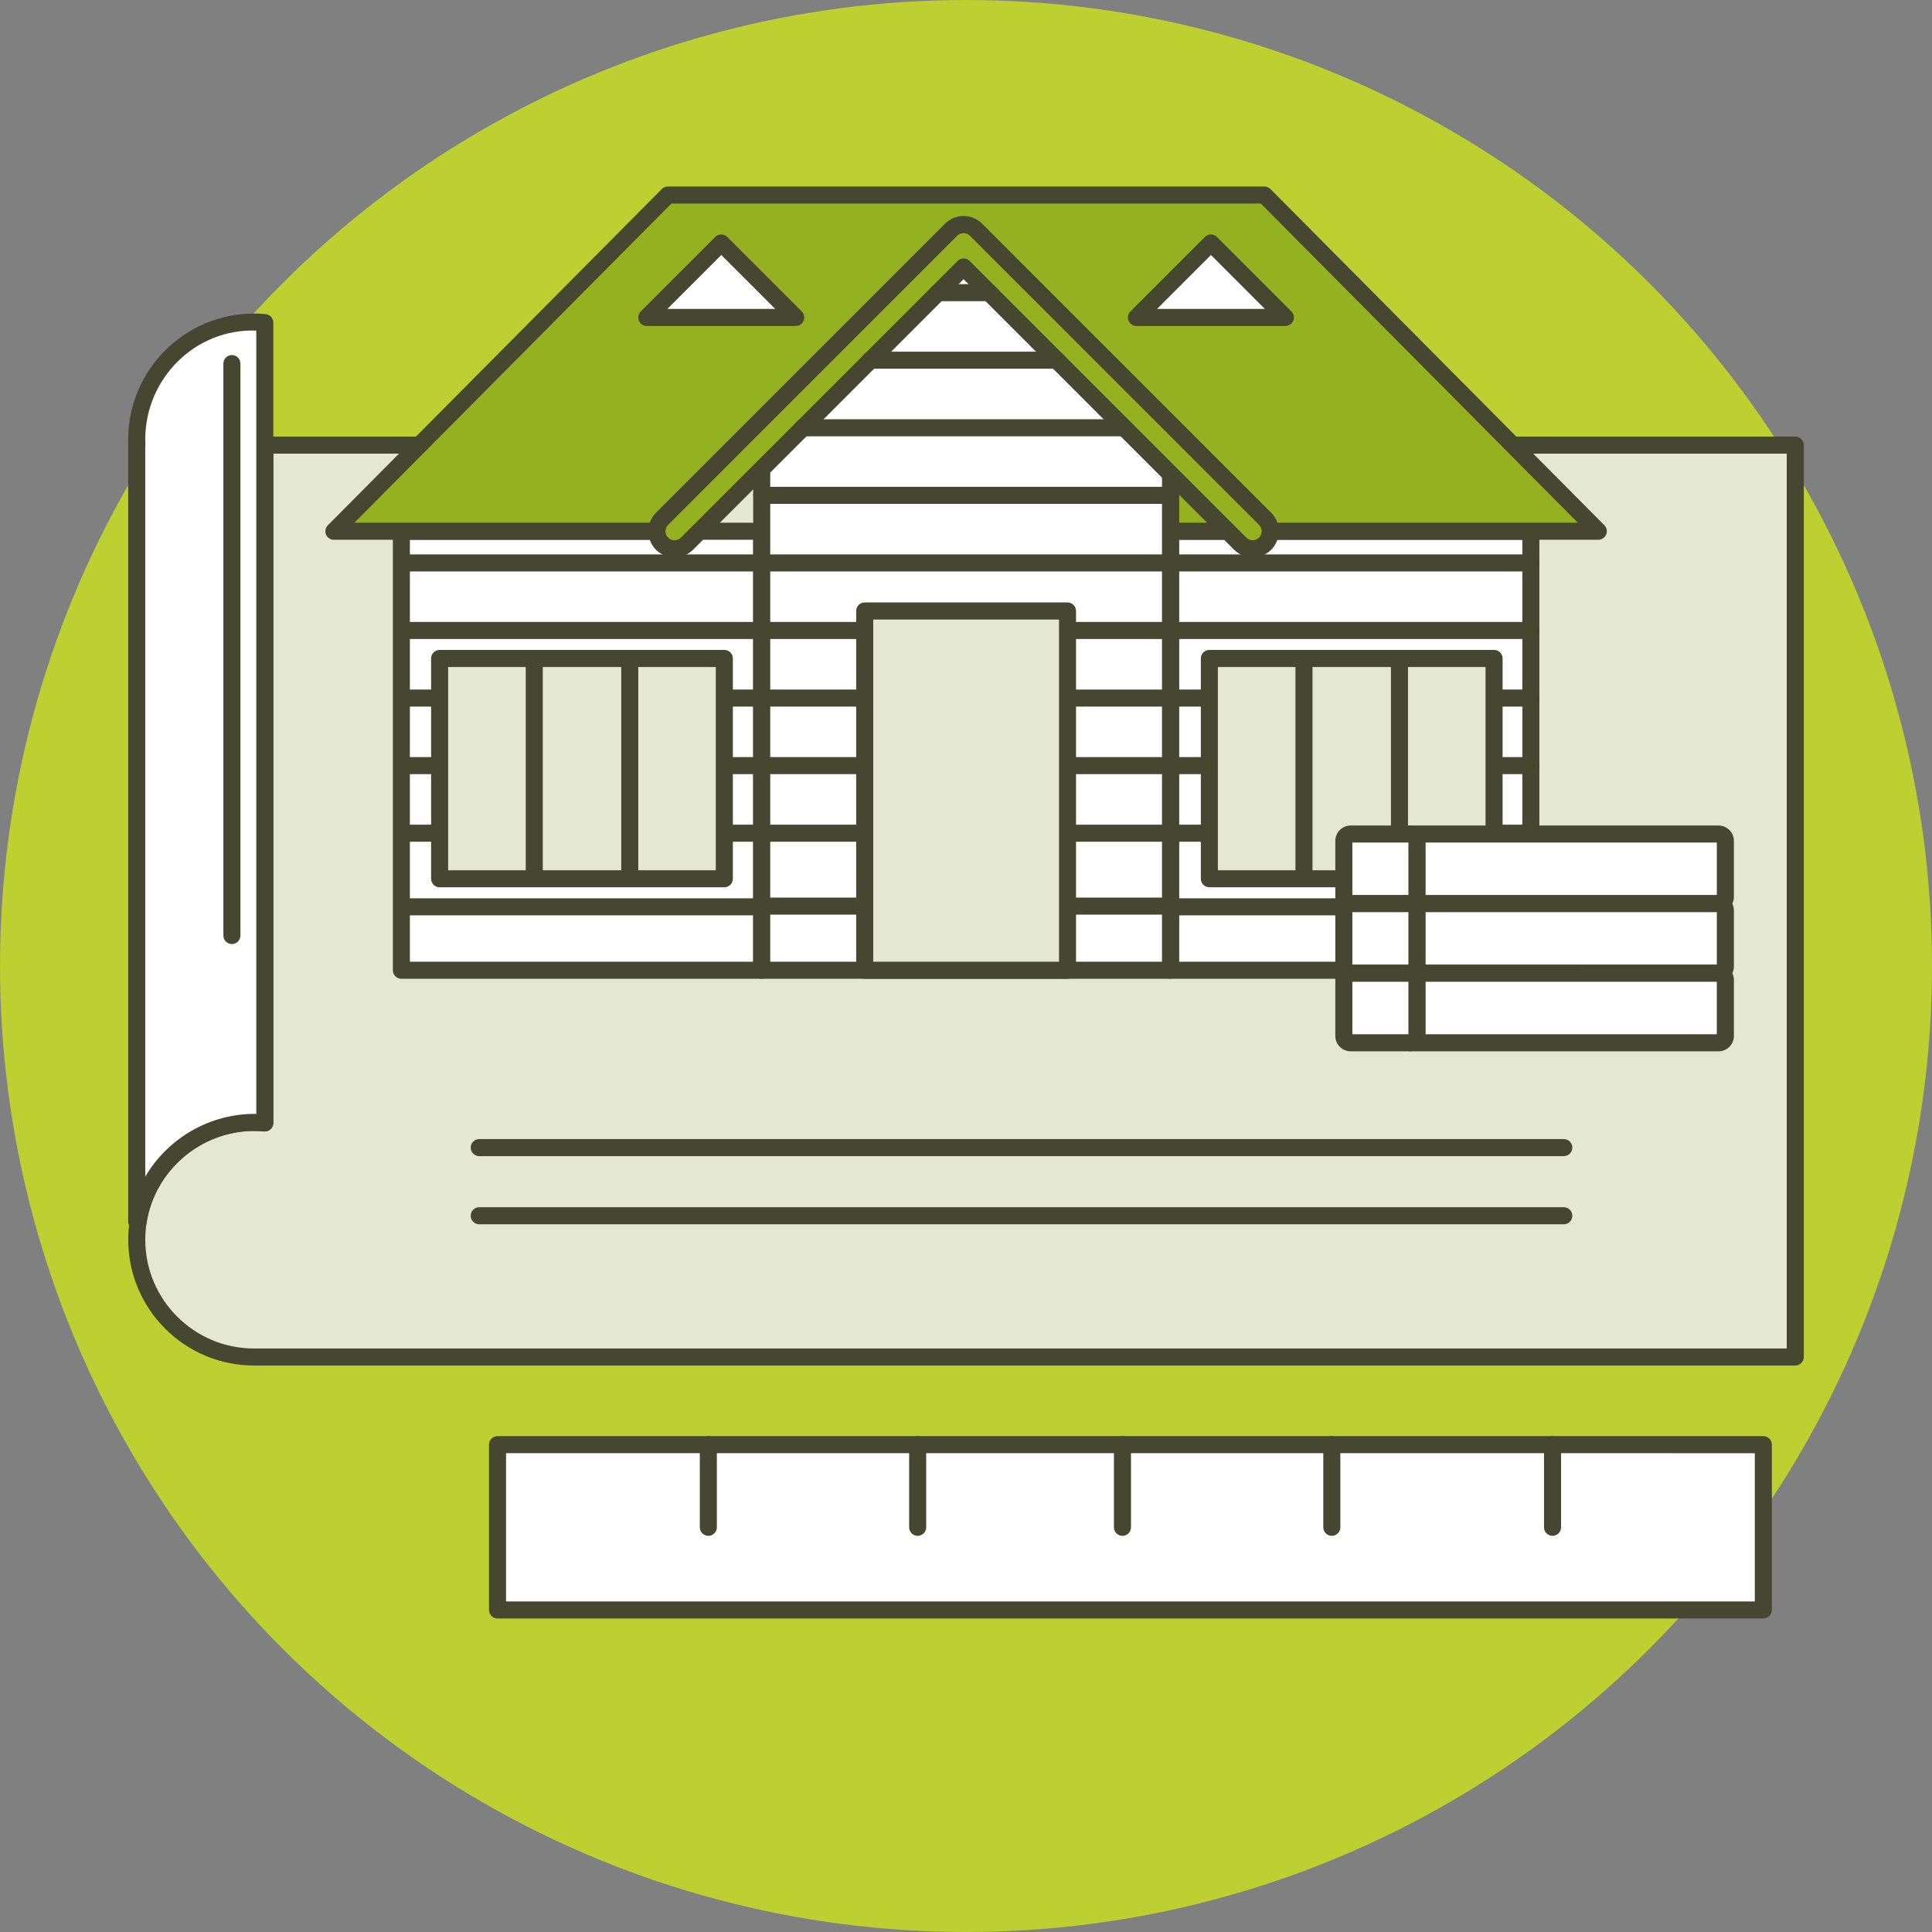 <?xml version="1.0" encoding="utf-8"?>
<!-- Generator: Adobe Illustrator 22.0.1, SVG Export Plug-In . SVG Version: 6.00 Build 0)  -->
<svg version="1.1" id="Слой_1" xmlns="http://www.w3.org/2000/svg" xmlns:xlink="http://www.w3.org/1999/xlink" x="0px" y="0px"
	 viewBox="0 0 58 58" style="enable-background:new 0 0 58 58;" xml:space="preserve">
<rect x="0" y="0" width="58" height="58" fill="#808080" stroke="none"/>
<style type="text/css">
	.st0{fill-rule:evenodd;clip-rule:evenodd;fill:#BCD031;}
	.st1{fill-rule:evenodd;clip-rule:evenodd;fill:#E4E8D0;}
	.st2{fill:#464731;}
	.st3{fill-rule:evenodd;clip-rule:evenodd;fill:#FFFFFF;}
	.st4{fill-rule:evenodd;clip-rule:evenodd;fill:#96B11F;}
</style>
<g>
	<circle class="st0" cx="29" cy="29" r="29"/>
</g>
<g>
	<path class="st1" d="M53.894,13.363v27.375H9.035c-0.539,0-0.883,0-1.408,0
		c-1.945,0-3.521-1.576-3.521-3.521c0-0.181,0.014-0.359,0.04-0.533v-0
		c0.257-1.691,1.718-2.988,3.481-2.988c0.109,0,0.216,0.006,0.323,0.015v-0.808
		V16.696v-3.333H53.894z"/>
	<path class="st2" d="M53.895,40.994H7.627c-2.083,0-3.777-1.694-3.777-3.777
		c0-0.192,0.015-0.384,0.043-0.571c0.278-1.827,1.883-3.205,3.734-3.205
		c0.022,0,0.045,0,0.067,0.001V13.363c0-0.142,0.115-0.256,0.256-0.256h45.946
		c0.142,0,0.256,0.114,0.256,0.256v27.375
		C54.15,40.88,54.036,40.994,53.895,40.994z M7.627,33.951
		c-1.6,0-2.988,1.191-3.229,2.77C4.374,36.883,4.361,37.049,4.361,37.217
		c0,1.801,1.465,3.266,3.266,3.266h46.012V13.619H8.205v20.092
		c0,0.072-0.03,0.141-0.083,0.189c-0.053,0.048-0.123,0.072-0.197,0.066
		C7.827,33.956,7.727,33.951,7.627,33.951z"/>
</g>
<g>
	<path class="st3" d="M7.949,16.696v16.207v0.808c-0.107-0.01-0.214-0.015-0.323-0.015
		c-1.763,0-3.224,1.296-3.481,2.988L4.105,36.691V13.363h0.004
		c-0.003-0.057-0.004-0.115-0.004-0.173c0-1.945,1.577-3.521,3.521-3.521
		c0.109,0,0.216,0.005,0.323,0.015V16.696z"/>
	<path class="st2" d="M4.138,36.94c-0.063,0-0.132-0.018-0.177-0.056
		c-0.059-0.049-0.112-0.117-0.112-0.193v-23.328c0-0.012,0.001-0.023,0.002-0.035
		c-0.002-0.046-0.002-0.092-0.002-0.138c0-2.083,1.695-3.777,3.777-3.777
		c0.117,0,0.232,0.005,0.347,0.016c0.131,0.012,0.232,0.122,0.232,0.255v24.027
		c0,0.072-0.03,0.141-0.083,0.189c-0.053,0.048-0.123,0.072-0.197,0.066
		c-0.098-0.009-0.197-0.014-0.298-0.014c-1.601,0-2.989,1.191-3.229,2.77
		c-0.016,0.107-0.099,0.193-0.206,0.213C4.175,36.938,4.157,36.94,4.138,36.94z
		 M4.361,13.409v21.915c0.673-1.149,1.939-1.903,3.333-1.884V9.925
		c-1.835-0.067-3.333,1.442-3.333,3.265c0,0.054,0.001,0.107,0.004,0.16
		C4.366,13.37,4.364,13.39,4.361,13.409z"/>
</g>
<g>
	<g>
		<rect x="14.936" y="43.369" class="st3" width="38" height="4.963"/>
		<path class="st2" d="M52.936,48.588H14.936c-0.142,0-0.256-0.114-0.256-0.256v-4.963
			c0-0.142,0.114-0.256,0.256-0.256h38c0.142,0,0.256,0.114,0.256,0.256v4.963
			C53.192,48.474,53.077,48.588,52.936,48.588z M15.192,48.077h37.489v-4.451H15.192
			V48.077z"/>
	</g>
	<g>
		<g>
			<path class="st2" d="M21.265,46.107c-0.142,0-0.256-0.114-0.256-0.256v-2.481
				c0-0.142,0.114-0.256,0.256-0.256s0.256,0.114,0.256,0.256v2.481
				C21.52,45.993,21.406,46.107,21.265,46.107z"/>
		</g>
		<g>
			<path class="st2" d="M27.549,46.107c-0.142,0-0.256-0.114-0.256-0.256v-2.481
				c0-0.142,0.114-0.256,0.256-0.256s0.256,0.114,0.256,0.256v2.481
				C27.805,45.993,27.691,46.107,27.549,46.107z"/>
		</g>
		<g>
			<path class="st2" d="M33.697,46.107c-0.142,0-0.256-0.114-0.256-0.256v-2.481
				c0-0.142,0.114-0.256,0.256-0.256s0.256,0.114,0.256,0.256v2.481
				C33.953,45.993,33.839,46.107,33.697,46.107z"/>
		</g>
		<g>
			<path class="st2" d="M39.982,46.107c-0.142,0-0.256-0.114-0.256-0.256v-2.481
				c0-0.142,0.114-0.256,0.256-0.256s0.256,0.114,0.256,0.256v2.481
				C40.238,45.993,40.123,46.107,39.982,46.107z"/>
		</g>
		<g>
			<path class="st2" d="M46.608,46.107c-0.142,0-0.256-0.114-0.256-0.256v-2.481
				c0-0.142,0.114-0.256,0.256-0.256s0.256,0.114,0.256,0.256v2.481
				C46.864,45.993,46.75,46.107,46.608,46.107z"/>
		</g>
	</g>
</g>
<g>
	<path class="st2" d="M6.962,28.341c-0.141,0-0.256-0.114-0.256-0.256V10.915
		c0-0.142,0.115-0.256,0.256-0.256c0.141,0,0.256,0.114,0.256,0.256v17.17
		C7.217,28.227,7.103,28.341,6.962,28.341z"/>
</g>
<g>
	<path class="st2" d="M46.946,34.708H14.387c-0.142,0-0.256-0.114-0.256-0.256
		s0.114-0.256,0.256-0.256h32.559c0.142,0,0.256,0.114,0.256,0.256
		S47.088,34.708,46.946,34.708z"/>
</g>
<g>
	<path class="st2" d="M46.946,36.754H14.387c-0.142,0-0.256-0.114-0.256-0.256
		s0.114-0.256,0.256-0.256h32.559c0.142,0,0.256,0.114,0.256,0.256
		S47.088,36.754,46.946,36.754z"/>
</g>
<g>
	<g>
		<path class="st3" d="M12.05,15.948h7.674c0,0.135,0.051,0.269,0.154,0.372
			c0.205,0.205,0.538,0.205,0.744,0l0.372-0.372h1.873v13.179H12.05V15.948
			L12.05,15.948z M35.14,15.948h1.722l0.372,0.372
			c0.205,0.205,0.539,0.205,0.744,0c0.103-0.103,0.154-0.237,0.154-0.372h7.825
			v13.179h-10.818V15.948z"/>
		<path class="st2" d="M45.957,29.384h-10.818c-0.142,0-0.256-0.114-0.256-0.256V15.948
			c0-0.142,0.114-0.256,0.256-0.256h1.723c0.068,0,0.133,0.027,0.181,0.075
			l0.371,0.372c0.107,0.105,0.277,0.105,0.382,0
			c0.051-0.051,0.079-0.119,0.079-0.192c0-0.067,0.027-0.133,0.075-0.181
			c0.047-0.048,0.113-0.075,0.181-0.075h7.826c0.142,0,0.256,0.114,0.256,0.256
			V29.128C46.213,29.269,46.099,29.384,45.957,29.384z M35.396,28.872H45.702V16.204
			h-7.357c-0.038,0.112-0.102,0.213-0.187,0.298c-0.303,0.303-0.8,0.303-1.104,0
			l-0.297-0.298h-1.361V28.872z M22.867,29.384H12.05
			c-0.142,0-0.256-0.114-0.256-0.256V15.948c0-0.142,0.114-0.256,0.256-0.256
			h7.674c0.142,0,0.256,0.114,0.256,0.256c0,0.072,0.028,0.141,0.079,0.192
			c0.105,0.105,0.277,0.106,0.382-0.001l0.372-0.371
			c0.047-0.048,0.113-0.075,0.181-0.075h1.873c0.142,0,0.256,0.114,0.256,0.256
			V29.128C23.123,29.269,23.009,29.384,22.867,29.384z M12.305,28.872h10.306V16.204
			h-1.512l-0.297,0.297c-0.305,0.305-0.802,0.305-1.105,0
			c-0.086-0.085-0.148-0.187-0.187-0.297h-7.205V28.872z"/>
	</g>
	<g>
		<path class="st4" d="M10.025,15.948h9.698c0-0.135,0.051-0.269,0.154-0.372l8.678-8.678
			c0.205-0.205,0.539-0.205,0.744,0l8.678,8.678
			c0.103,0.103,0.154,0.237,0.154,0.372h9.85L37.958,5.855
			c-5.97,0-11.939,0-17.909,0L10.025,15.948L10.025,15.948z M35.14,14.226l1.722,1.722
			h-1.722V14.226z"/>
		<path class="st2" d="M47.981,16.204h-9.85c-0.067,0-0.133-0.027-0.181-0.075
			c-0.048-0.047-0.075-0.113-0.075-0.181c0-0.072-0.028-0.14-0.078-0.19
			L29.118,7.079c-0.051-0.051-0.118-0.079-0.191-0.079l0,0
			c-0.072,0-0.14,0.028-0.192,0.079l-8.678,8.679
			c-0.051,0.051-0.079,0.119-0.079,0.191c0,0.142-0.114,0.256-0.256,0.256h-9.698
			c-0.103,0-0.197-0.062-0.237-0.157c-0.039-0.095-0.017-0.205,0.055-0.278
			L19.868,5.675c0.048-0.049,0.113-0.076,0.182-0.076h17.908
			c0.068,0,0.133,0.027,0.182,0.076l10.024,10.093
			c0.072,0.073,0.094,0.183,0.055,0.278C48.178,16.142,48.085,16.204,47.981,16.204z
			 M38.345,15.692h9.022l-9.516-9.581H20.156l-9.516,9.581h8.87
			c0.038-0.111,0.102-0.212,0.187-0.297L28.375,6.717
			c0.147-0.148,0.344-0.229,0.553-0.229c0,0,0,0,0.001,0
			c0.208,0,0.405,0.082,0.552,0.229l8.678,8.679
			C38.243,15.48,38.307,15.582,38.345,15.692z M36.862,16.204h-1.723
			c-0.142,0-0.256-0.114-0.256-0.256v-1.722c0-0.103,0.062-0.197,0.157-0.237
			c0.095-0.041,0.205-0.018,0.279,0.056l1.723,1.722
			c0.073,0.073,0.095,0.183,0.056,0.279C37.059,16.141,36.966,16.204,36.862,16.204z
			 M35.396,15.692h0.849l-0.849-0.849V15.692z"/>
	</g>
	<g>
		<g>
			<path class="st2" d="M45.957,25.269h-10.818c-0.142,0-0.256-0.114-0.256-0.256
				s0.114-0.256,0.256-0.256h10.818c0.142,0,0.256,0.114,0.256,0.256
				S46.099,25.269,45.957,25.269z M22.867,25.269H12.074
				c-0.142,0-0.256-0.114-0.256-0.256s0.114-0.256,0.256-0.256h10.793
				c0.142,0,0.256,0.114,0.256,0.256S23.009,25.269,22.867,25.269z"/>
		</g>
		<g>
			<path class="st2" d="M45.957,23.241h-10.818c-0.142,0-0.256-0.114-0.256-0.256
				s0.114-0.256,0.256-0.256h10.818c0.142,0,0.256,0.114,0.256,0.256
				S46.099,23.241,45.957,23.241z M22.867,23.241H12.074
				c-0.142,0-0.256-0.114-0.256-0.256s0.114-0.256,0.256-0.256h10.793
				c0.142,0,0.256,0.114,0.256,0.256S23.009,23.241,22.867,23.241z"/>
		</g>
		<g>
			<path class="st2" d="M45.957,21.212h-10.818c-0.142,0-0.256-0.114-0.256-0.256
				s0.114-0.256,0.256-0.256h10.818c0.142,0,0.256,0.114,0.256,0.256
				S46.099,21.212,45.957,21.212z M22.867,21.212H12.074
				c-0.142,0-0.256-0.114-0.256-0.256s0.114-0.256,0.256-0.256h10.793
				c0.142,0,0.256,0.114,0.256,0.256S23.009,21.212,22.867,21.212z"/>
		</g>
		<g>
			<path class="st2" d="M45.957,19.183h-10.818c-0.142,0-0.256-0.114-0.256-0.256
				s0.114-0.256,0.256-0.256h10.818c0.142,0,0.256,0.114,0.256,0.256
				S46.099,19.183,45.957,19.183z M22.867,19.183H12.074
				c-0.142,0-0.256-0.114-0.256-0.256s0.114-0.256,0.256-0.256h10.793
				c0.142,0,0.256,0.114,0.256,0.256S23.009,19.183,22.867,19.183z"/>
		</g>
		<g>
			<path class="st2" d="M45.957,17.155h-10.818c-0.142,0-0.256-0.114-0.256-0.256
				s0.114-0.256,0.256-0.256h10.818c0.142,0,0.256,0.114,0.256,0.256
				S46.099,17.155,45.957,17.155z M22.867,17.155H12.074
				c-0.142,0-0.256-0.114-0.256-0.256s0.114-0.256,0.256-0.256h10.793
				c0.142,0,0.256,0.114,0.256,0.256S23.009,17.155,22.867,17.155z"/>
		</g>
		<g>
			<path class="st2" d="M45.957,27.479h-10.818c-0.142,0-0.256-0.114-0.256-0.256
				s0.114-0.256,0.256-0.256h10.818c0.142,0,0.256,0.114,0.256,0.256
				S46.099,27.479,45.957,27.479z M22.867,27.479H12.074
				c-0.142,0-0.256-0.114-0.256-0.256s0.114-0.256,0.256-0.256h10.793
				c0.142,0,0.256,0.114,0.256,0.256S23.009,27.479,22.867,27.479z"/>
		</g>
	</g>
	<g>
		<polygon class="st3" points="35.14,14.226 35.14,29.128 22.867,29.128 22.867,14.075 
			28.928,8.014 		"/>
		<path class="st2" d="M35.14,29.384H22.867c-0.142,0-0.256-0.114-0.256-0.256V14.075
			c0-0.067,0.027-0.133,0.075-0.181l6.061-6.061c0.1-0.1,0.262-0.1,0.362,0
			l6.212,6.212c0.048,0.047,0.075,0.113,0.075,0.181V29.128
			C35.396,29.269,35.281,29.384,35.14,29.384z M23.123,28.872h11.761V14.332
			l-5.956-5.956l-5.805,5.805V28.872z"/>
	</g>
	<g>
		<path class="st4" d="M20.622,16.32c-0.205,0.205-0.539,0.205-0.744,0
			c-0.205-0.205-0.205-0.538,0-0.744l8.678-8.678c0.205-0.205,0.539-0.205,0.744,0
			l8.678,8.678c0.205,0.205,0.205,0.539,0,0.744c-0.205,0.205-0.539,0.205-0.744,0
			l-8.306-8.306L20.622,16.32z"/>
		<path class="st2" d="M37.606,16.729c-0.2,0-0.401-0.076-0.553-0.227l-8.125-8.126
			l-8.125,8.125v0.001c-0.305,0.303-0.802,0.304-1.105-0.001
			c-0.148-0.148-0.23-0.345-0.229-0.554c0-0.208,0.082-0.405,0.229-0.552
			L28.375,6.717c0.147-0.148,0.344-0.229,0.553-0.229c0,0,0,0,0.001,0
			c0.208,0,0.405,0.082,0.552,0.229l8.678,8.679
			c0.147,0.147,0.229,0.343,0.229,0.551c0.001,0.209-0.081,0.406-0.229,0.554
			C38.007,16.654,37.806,16.729,37.606,16.729z M20.622,16.32h0.007H20.622z
			 M28.928,7.758c0.066,0,0.131,0.025,0.181,0.075l8.306,8.306
			c0.105,0.105,0.277,0.105,0.382,0c0.051-0.052,0.079-0.119,0.079-0.192
			c0-0.072-0.028-0.14-0.079-0.19L29.118,7.079
			c-0.051-0.051-0.119-0.079-0.191-0.079l0,0c-0.072,0-0.14,0.028-0.192,0.079
			l-8.678,8.679c-0.051,0.051-0.079,0.119-0.079,0.191
			c0,0.072,0.028,0.14,0.079,0.192c0.105,0.105,0.277,0.106,0.382-0.001
			l8.306-8.305C28.797,7.783,28.862,7.758,28.928,7.758z"/>
	</g>
	<g>
		<g>
			<polygon class="st3" points="19.417,9.53 21.653,7.294 23.89,9.53 			"/>
			<path class="st2" d="M23.89,9.786h-4.473c-0.103,0-0.197-0.062-0.237-0.157
				c-0.039-0.096-0.017-0.206,0.056-0.279l2.236-2.236
				c0.1-0.1,0.262-0.1,0.361,0l2.236,2.236
				c0.073,0.073,0.095,0.183,0.056,0.279C24.087,9.723,23.993,9.786,23.89,9.786z
				 M20.035,9.274h3.237l-1.618-1.619L20.035,9.274z"/>
		</g>
		<g>
			<polygon class="st3" points="34.117,9.53 36.354,7.294 38.59,9.53 			"/>
			<path class="st2" d="M38.59,9.786h-4.473c-0.103,0-0.197-0.062-0.237-0.157
				c-0.039-0.096-0.017-0.206,0.056-0.279l2.236-2.236
				c0.1-0.1,0.262-0.1,0.361,0l2.236,2.236
				c0.073,0.073,0.095,0.183,0.056,0.279C38.787,9.723,38.693,9.786,38.59,9.786z
				 M34.735,9.274h3.237l-1.618-1.619L34.735,9.274z"/>
		</g>
	</g>
	<g>
		<g>
			<path class="st2" d="M35.14,25.269H22.867c-0.142,0-0.256-0.114-0.256-0.256
				s0.114-0.256,0.256-0.256h12.273c0.142,0,0.256,0.114,0.256,0.256
				S35.281,25.269,35.14,25.269z"/>
		</g>
		<g>
			<path class="st2" d="M35.14,23.241H22.867c-0.142,0-0.256-0.114-0.256-0.256
				s0.114-0.256,0.256-0.256h12.273c0.142,0,0.256,0.114,0.256,0.256
				S35.281,23.241,35.14,23.241z"/>
		</g>
		<g>
			<path class="st2" d="M35.14,21.212H22.867c-0.142,0-0.256-0.114-0.256-0.256
				s0.114-0.256,0.256-0.256h12.273c0.142,0,0.256,0.114,0.256,0.256
				S35.281,21.212,35.14,21.212z"/>
		</g>
		<g>
			<path class="st2" d="M35.14,19.183H22.867c-0.142,0-0.256-0.114-0.256-0.256
				s0.114-0.256,0.256-0.256h12.273c0.142,0,0.256,0.114,0.256,0.256
				S35.281,19.183,35.14,19.183z"/>
		</g>
		<g>
			<path class="st2" d="M35.14,17.155H22.867c-0.142,0-0.256-0.114-0.256-0.256
				s0.114-0.256,0.256-0.256h12.273c0.142,0,0.256,0.114,0.256,0.256
				S35.281,17.155,35.14,17.155z"/>
		</g>
		<g>
			<path class="st2" d="M35.14,15.127H22.867c-0.142,0-0.256-0.114-0.256-0.256
				s0.114-0.256,0.256-0.256h12.273c0.142,0,0.256,0.114,0.256,0.256
				S35.281,15.127,35.14,15.127z"/>
		</g>
		<g>
			<path class="st2" d="M33.756,13.099h-9.657c-0.142,0-0.256-0.114-0.256-0.256
				s0.114-0.256,0.256-0.256h9.657c0.142,0,0.256,0.114,0.256,0.256
				S33.898,13.099,33.756,13.099z"/>
		</g>
		<g>
			<path class="st2" d="M31.728,11.07h-5.601c-0.142,0-0.256-0.114-0.256-0.256
				s0.114-0.256,0.256-0.256h5.601c0.142,0,0.256,0.114,0.256,0.256
				S31.87,11.07,31.728,11.07z"/>
		</g>
		<g>
			<path class="st2" d="M29.7,9.042h-1.544c-0.142,0-0.256-0.114-0.256-0.256
				s0.114-0.256,0.256-0.256h1.544c0.142,0,0.256,0.114,0.256,0.256
				S29.841,9.042,29.7,9.042z"/>
		</g>
		<g>
			<path class="st2" d="M35.14,27.458H22.867c-0.142,0-0.256-0.114-0.256-0.256
				s0.114-0.256,0.256-0.256h12.273c0.142,0,0.256,0.114,0.256,0.256
				S35.281,27.458,35.14,27.458z"/>
		</g>
	</g>
	<g>
		<g>
			<rect x="13.198" y="19.768" class="st1" width="8.547" height="6.614"/>
			<path class="st2" d="M21.745,26.637h-8.547c-0.142,0-0.256-0.114-0.256-0.256v-6.614
				c0-0.142,0.114-0.256,0.256-0.256h8.547c0.142,0,0.256,0.114,0.256,0.256v6.614
				C22.001,26.523,21.887,26.637,21.745,26.637z M13.454,26.126h8.035V20.024H13.454
				V26.126z"/>
		</g>
		<g>
			<g>
				<path class="st2" d="M16.039,26.49c-0.142,0-0.256-0.114-0.256-0.256v-6.248
					c0-0.142,0.114-0.256,0.256-0.256s0.256,0.114,0.256,0.256v6.248
					C16.294,26.376,16.18,26.49,16.039,26.49z"/>
			</g>
			<g>
				<path class="st2" d="M18.906,26.49c-0.142,0-0.256-0.114-0.256-0.256v-6.248
					c0-0.142,0.114-0.256,0.256-0.256s0.256,0.114,0.256,0.256v6.248
					C19.161,26.376,19.047,26.49,18.906,26.49z"/>
			</g>
		</g>
	</g>
	<g>
		<rect x="25.959" y="18.342" class="st1" width="6.088" height="10.786"/>
		<path class="st2" d="M32.047,29.384H25.959c-0.142,0-0.256-0.114-0.256-0.256V18.342
			c0-0.142,0.114-0.256,0.256-0.256h6.088c0.142,0,0.256,0.114,0.256,0.256V29.128
			C32.303,29.269,32.189,29.384,32.047,29.384z M26.215,28.872h5.577V18.598h-5.577
			V28.872z"/>
	</g>
	<g>
		<g>
			<rect x="36.306" y="19.768" class="st1" width="8.547" height="6.614"/>
			<path class="st2" d="M44.853,26.637h-8.547c-0.142,0-0.256-0.114-0.256-0.256v-6.614
				c0-0.142,0.114-0.256,0.256-0.256h8.547c0.142,0,0.256,0.114,0.256,0.256v6.614
				C45.109,26.523,44.994,26.637,44.853,26.637z M36.562,26.126h8.035V20.024h-8.035
				V26.126z"/>
		</g>
		<g>
			<g>
				<path class="st2" d="M39.146,26.49c-0.142,0-0.256-0.114-0.256-0.256v-6.248
					c0-0.142,0.114-0.256,0.256-0.256s0.256,0.114,0.256,0.256v6.248
					C39.401,26.376,39.287,26.49,39.146,26.49z"/>
			</g>
			<g>
				<path class="st2" d="M42.013,26.49c-0.142,0-0.256-0.114-0.256-0.256v-6.248
					c0-0.142,0.114-0.256,0.256-0.256s0.256,0.114,0.256,0.256v6.248
					C42.268,26.376,42.154,26.49,42.013,26.49z"/>
			</g>
		</g>
	</g>
</g>
<g>
	<g>
		<path class="st3" d="M49.807,25.039h1.785c0.112,0,0.204,0.091,0.204,0.204v1.681
			c0,0.112-0.092,0.204-0.204,0.204h-1.785l-0.011-0l-7.451-0
			c0.106-0.007,0.191-0.095,0.191-0.203v-1.681c0-0.108-0.084-0.197-0.191-0.203
			h7.448L49.807,25.039z"/>
		<path class="st2" d="M51.592,27.384l-9.247-0.001c-0.138,0-0.252-0.11-0.256-0.247
			c-0.004-0.122,0.077-0.227,0.192-0.256V25.286
			c-0.113-0.029-0.195-0.134-0.191-0.256c0.004-0.137,0.117-0.247,0.256-0.247
			h9.247c0.253,0,0.46,0.206,0.46,0.459v1.682
			C52.052,27.177,51.846,27.384,51.592,27.384z M42.792,26.871l8.748,0.001v-1.578
			h-8.748V26.871z M51.592,25.295h0.007H51.592z"/>
	</g>
	<g>
		<path class="st3" d="M49.807,27.128h1.785c0.112,0,0.204,0.091,0.204,0.204v1.681
			c0,0.112-0.092,0.204-0.204,0.204h-1.785l-0.011-0l-7.451-0
			c0.106-0.007,0.191-0.095,0.191-0.203v-1.681c0-0.108-0.084-0.197-0.191-0.203
			h7.448L49.807,27.128z"/>
		<path class="st2" d="M51.592,29.473l-9.247-0.001c-0.138,0-0.252-0.11-0.256-0.247
			c-0.004-0.122,0.077-0.227,0.192-0.256v-1.593
			c-0.113-0.029-0.195-0.134-0.191-0.256c0.004-0.137,0.117-0.247,0.256-0.247
			h9.247c0.253,0,0.46,0.206,0.46,0.459v1.682
			C52.052,29.266,51.846,29.473,51.592,29.473z M42.792,28.96l8.748,0.001v-1.578
			h-8.748V28.96z M51.592,27.384h0.007H51.592z"/>
	</g>
	<g>
		<path class="st3" d="M49.807,29.217h1.785c0.112,0,0.204,0.091,0.204,0.204v1.681
			c0,0.112-0.092,0.204-0.204,0.204h-1.785l-0.011-0l-7.451-0
			c0.106-0.007,0.191-0.095,0.191-0.203v-1.681c0-0.108-0.084-0.197-0.191-0.203
			h7.448L49.807,29.217z"/>
		<path class="st2" d="M51.592,31.561h-9.247c-0.138,0-0.252-0.11-0.256-0.247
			c-0.004-0.122,0.077-0.227,0.192-0.256v-1.593
			c-0.113-0.029-0.195-0.134-0.191-0.256c0.004-0.137,0.117-0.247,0.256-0.247
			h9.247c0.253,0,0.46,0.206,0.46,0.459v1.682
			C52.052,31.355,51.846,31.561,51.592,31.561z M42.792,31.049h8.748V29.473h-8.748
			V31.049z M51.592,29.473h0.007H51.592z"/>
	</g>
	<g>
		<path class="st3" d="M40.547,25.039h1.785c0.112,0,0.204,0.091,0.204,0.204v1.681
			c0,0.112-0.092,0.204-0.204,0.204h-1.785c-0.112,0-0.204-0.091-0.204-0.204
			v-1.681C40.343,25.13,40.435,25.039,40.547,25.039z"/>
		<path class="st2" d="M42.332,27.384h-1.785c-0.253,0-0.46-0.207-0.46-0.46v-1.682
			c0-0.253,0.207-0.459,0.46-0.459h1.785c0.253,0,0.46,0.206,0.46,0.459v1.682
			C42.792,27.177,42.586,27.384,42.332,27.384z M40.599,26.872h1.682v-1.578h-1.682
			V26.872z M42.332,25.295h0.007H42.332z"/>
	</g>
	<g>
		<path class="st3" d="M40.547,27.128h1.785c0.112,0,0.204,0.091,0.204,0.204v1.681
			c0,0.112-0.092,0.204-0.204,0.204h-1.785c-0.112,0-0.204-0.092-0.204-0.204
			v-1.681C40.343,27.219,40.435,27.128,40.547,27.128z"/>
		<path class="st2" d="M42.332,29.473h-1.785c-0.253,0-0.46-0.207-0.46-0.46v-1.682
			c0-0.253,0.207-0.459,0.46-0.459h1.785c0.253,0,0.46,0.206,0.46,0.459v1.682
			C42.792,29.266,42.586,29.473,42.332,29.473z M40.599,28.961h1.682v-1.578h-1.682
			V28.961z M42.332,27.384h0.007H42.332z"/>
	</g>
	<g>
		<path class="st3" d="M40.547,29.217h1.785c0.112,0,0.204,0.091,0.204,0.204v1.681
			c0,0.112-0.092,0.204-0.204,0.204h-1.785c-0.112,0-0.204-0.092-0.204-0.204
			v-1.681C40.343,29.308,40.435,29.217,40.547,29.217z"/>
		<path class="st2" d="M42.332,31.561h-1.785c-0.253,0-0.46-0.206-0.46-0.459V29.42
			c0-0.253,0.207-0.459,0.46-0.459h1.785c0.253,0,0.46,0.206,0.46,0.459v1.682
			C42.792,31.355,42.586,31.561,42.332,31.561z M40.599,31.049h1.682V29.473h-1.682
			V31.049z M42.332,29.473h0.007H42.332z"/>
	</g>
</g>
</svg>
